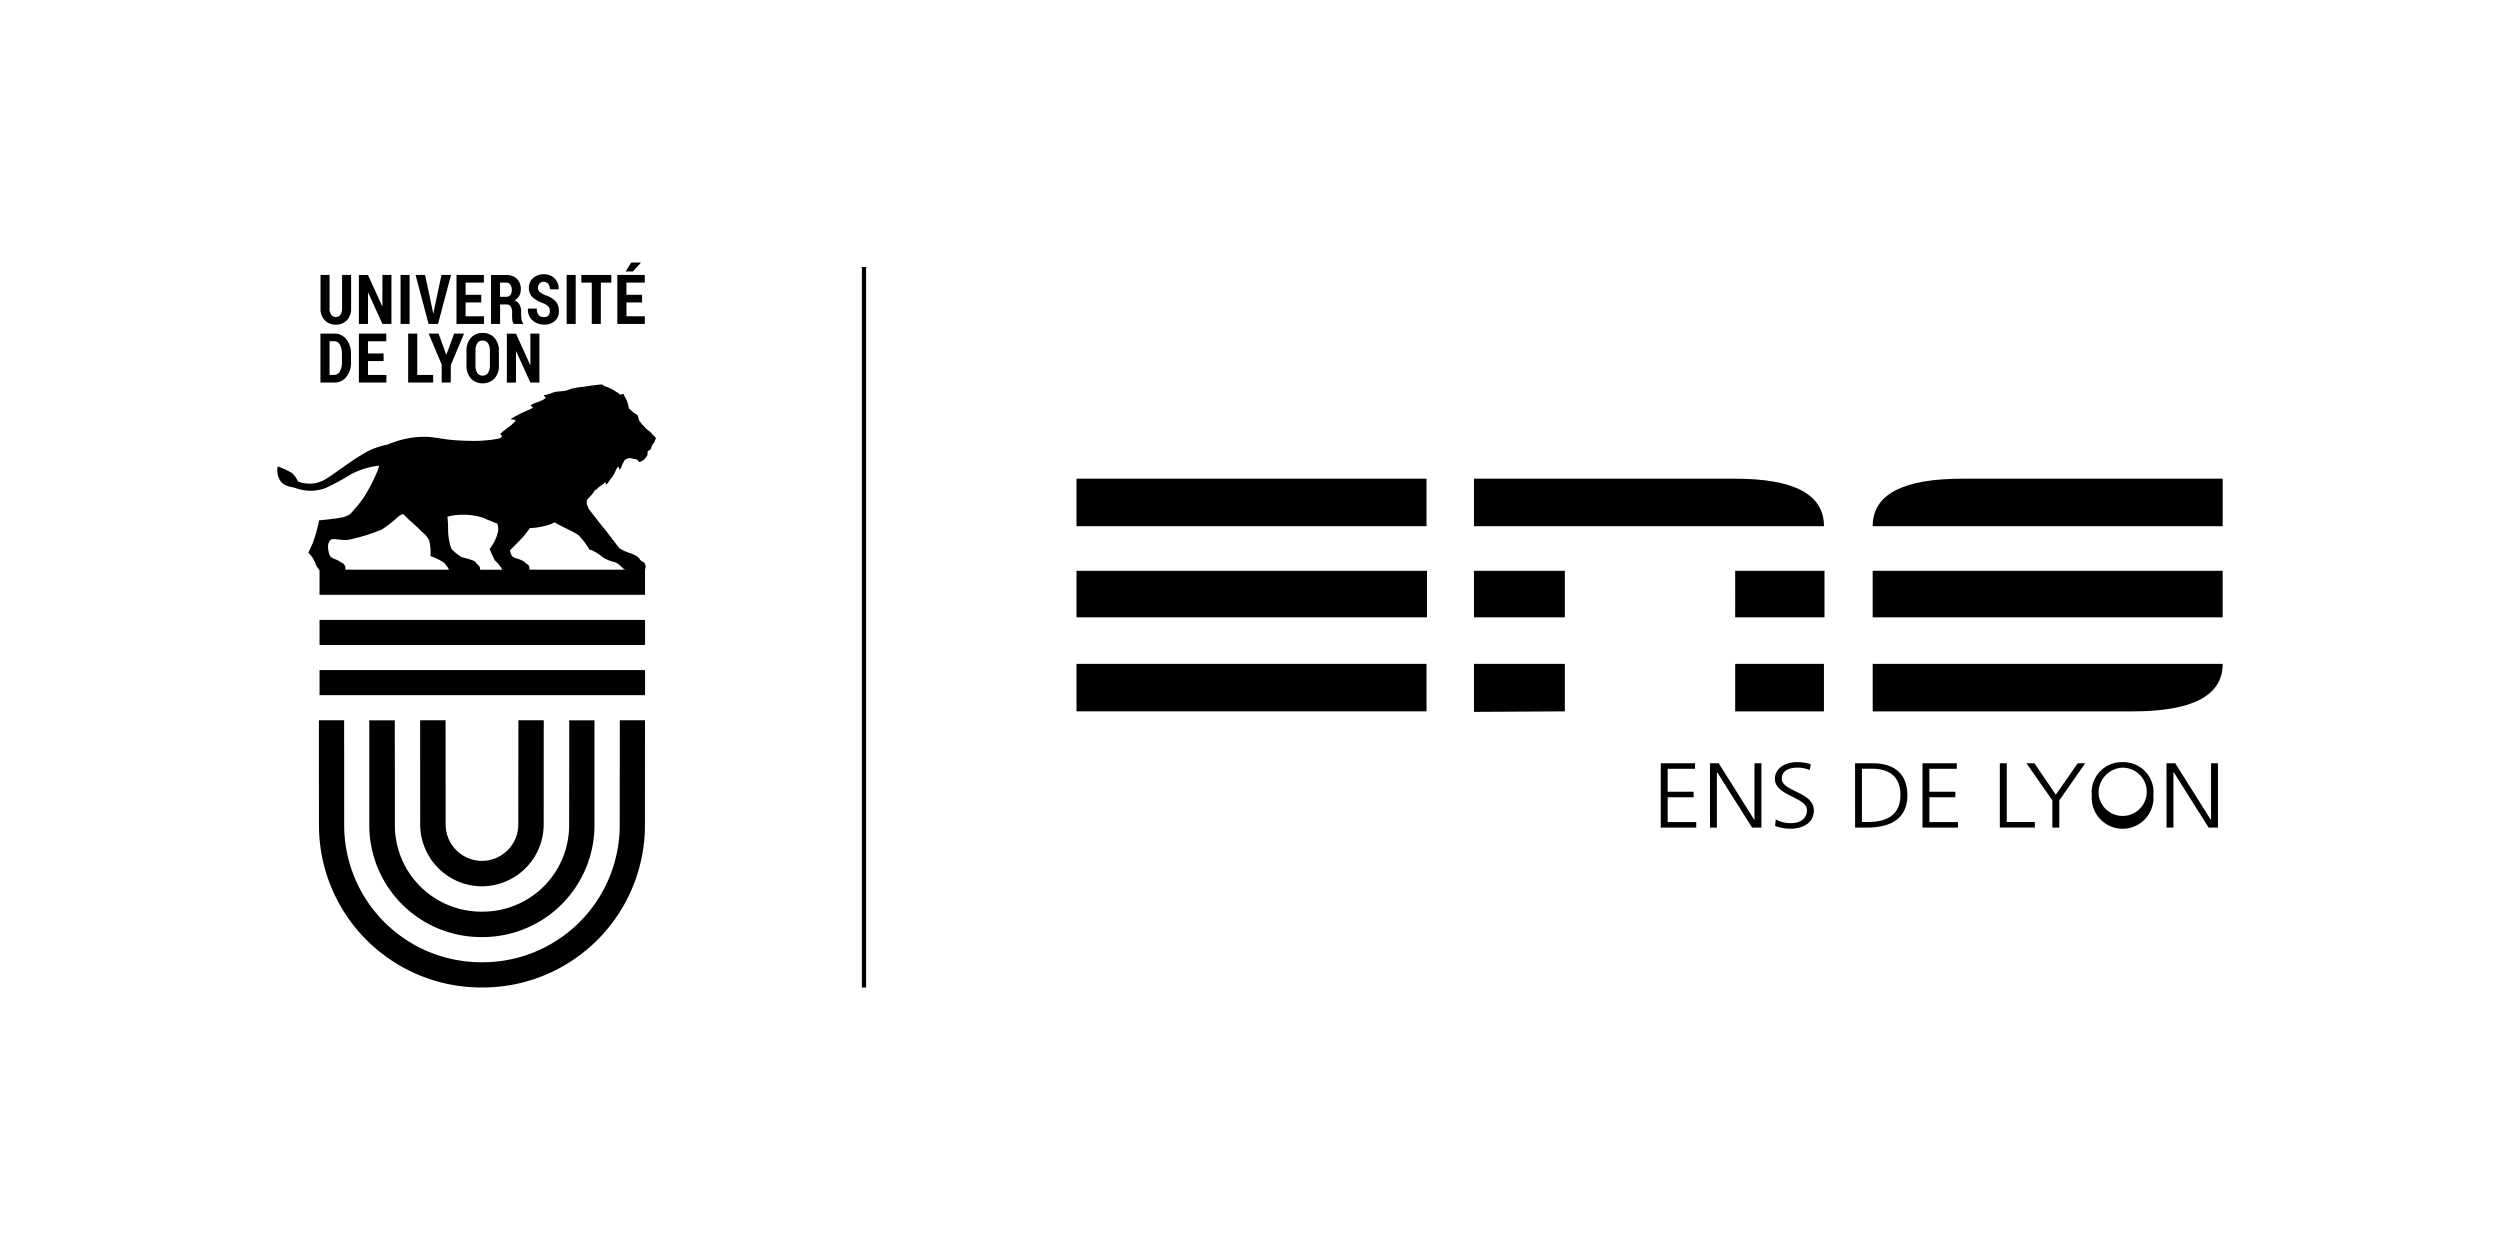 <svg xmlns="http://www.w3.org/2000/svg" xmlns:xlink="http://www.w3.org/1999/xlink" width="200" height="100" viewBox="0 0 200 100">
  <defs>
    <clipPath id="clip-path">
      <rect id="연세대학교로고" width="200" height="100" transform="translate(1370 4250)" fill="#fff"/>
    </clipPath>
  </defs>
  <g id="france_uv_logo04" transform="translate(-1370 -4250)" clip-path="url(#clip-path)">
    <g id="ecole_normale_logo" data-name="ecole normale_logo" transform="translate(1382.827 4261.509)">
      <path id="패스_6389" data-name="패스 6389" d="M15.519,13.438a.826.826,0,0,1-.138.536.472.472,0,0,1-.718-.009.818.818,0,0,1-.14-.528V10.772H13.8v2.666a1.29,1.29,0,0,0,.349.966,1.165,1.165,0,0,0,.877.342,1.15,1.15,0,0,0,.871-.341,1.289,1.289,0,0,0,.349-.967V10.772h-.723v2.666Z" transform="translate(-0.985 -0.284)"/>
      <path id="패스_6390" data-name="패스 6390" d="M19.625,13.268l-.016.006-1.137-2.5h-.729v3.918h.729v-2.5l.015-.005,1.138,2.5h.723V10.772h-.723Z" transform="translate(-1.86 -0.284)"/>
      <rect id="사각형_10656" data-name="사각형 10656" width="0.723" height="3.918" transform="translate(19.218 10.488)"/>
      <path id="패스_6391" data-name="패스 6391" d="M25.368,14.689l1.04-3.918h-.764L25.023,13.7,25,13.839H24.98l-.028-.15-.616-2.917h-.764l1.04,3.918Z" transform="translate(-3.153 -0.284)"/>
      <path id="패스_6392" data-name="패스 6392" d="M29.978,14.078h-1.47V12.97h1.25v-.611h-1.25v-.977h1.465v-.611H27.78v3.918h2.2Z" transform="translate(-4.087 -0.284)"/>
      <path id="패스_6393" data-name="패스 6393" d="M32.9,13.293a.783.783,0,0,1,.114.455v.266a3.309,3.309,0,0,0,.023.395.453.453,0,0,0,.112.28H33.9v-.057a.483.483,0,0,1-.126-.267,1.853,1.853,0,0,1-.035-.346v-.277a1.246,1.246,0,0,0-.127-.592.72.72,0,0,0-.413-.339.927.927,0,0,0,.38-.354,1.023,1.023,0,0,0,.131-.529,1.131,1.131,0,0,0-.313-.849,1.184,1.184,0,0,0-.863-.306H31.325v3.915h.726V13.131h.526a.38.38,0,0,1,.326.162m-.367-.772H32.05V11.385h.488a.389.389,0,0,1,.335.159.716.716,0,0,1,.115.428.635.635,0,0,1-.115.406.408.408,0,0,1-.337.143" transform="translate(-4.873 -0.284)"/>
      <path id="패스_6394" data-name="패스 6394" d="M36.533,12.386a1.871,1.871,0,0,1-.47-.278.416.416,0,0,1-.135-.319.509.509,0,0,1,.122-.349.478.478,0,0,1,.7.029.7.7,0,0,1,.128.436h.706l0-.016a1.133,1.133,0,0,0-.322-.852A1.16,1.16,0,0,0,36.4,10.7a1.24,1.24,0,0,0-.861.3,1,1,0,0,0-.337.784.983.983,0,0,0,.29.757,2.577,2.577,0,0,0,.87.483,1.138,1.138,0,0,1,.4.263.542.542,0,0,1,.113.362.515.515,0,0,1-.112.349.424.424,0,0,1-.341.129.568.568,0,0,1-.44-.158.764.764,0,0,1-.146-.522h-.708l-.005.016a1.124,1.124,0,0,0,.377.937,1.392,1.392,0,0,0,.922.327,1.24,1.24,0,0,0,.856-.288,1.014,1.014,0,0,0,.322-.8,1.106,1.106,0,0,0-.268-.781,1.965,1.965,0,0,0-.8-.478" transform="translate(-5.715 -0.268)"/>
      <rect id="사각형_10657" data-name="사각형 10657" width="0.723" height="3.918" transform="translate(32.505 10.488)"/>
      <path id="패스_6395" data-name="패스 6395" d="M40.616,11.382h.833v3.307h.726V11.382h.839v-.611h-2.4Z" transform="translate(-6.935 -0.284)"/>
      <path id="패스_6396" data-name="패스 6396" d="M46.388,9.508l-.007-.016h-.765l-.45.714.585,0Z" transform="translate(-7.944)"/>
      <path id="패스_6397" data-name="패스 6397" d="M45.044,14.078V12.97h1.25v-.611h-1.25v-.977h1.465v-.611H44.315v3.918h2.2v-.611Z" transform="translate(-7.755 -0.284)"/>
      <path id="패스_6398" data-name="패스 6398" d="M14.917,16.8H13.793v3.917h1.124a1.171,1.171,0,0,0,.946-.455,1.788,1.788,0,0,0,.373-1.173v-.659a1.8,1.8,0,0,0-.373-1.174,1.17,1.17,0,0,0-.946-.456m.593,2.289a1.442,1.442,0,0,1-.165.739.518.518,0,0,1-.469.279h-.355v-2.7h.355a.519.519,0,0,1,.469.277,1.431,1.431,0,0,1,.165.736Z" transform="translate(-0.984 -1.622)"/>
      <path id="패스_6399" data-name="패스 6399" d="M18.471,19h1.25v-.611h-1.25v-.977h1.464V16.8H17.743v3.917h2.2v-.611h-1.47Z" transform="translate(-1.86 -1.622)"/>
      <path id="패스_6400" data-name="패스 6400" d="M23.538,16.8h-.728v3.917h2v-.611H23.538Z" transform="translate(-2.984 -1.622)"/>
      <path id="패스_6401" data-name="패스 6401" d="M26.337,18.484h-.015L25.708,16.8h-.794l1.045,2.475v1.442h.727V19.328L27.748,16.8h-.79Z" transform="translate(-3.451 -1.622)"/>
      <path id="패스_6402" data-name="패스 6402" d="M30.1,16.733a1.2,1.2,0,0,0-.94.391,1.552,1.552,0,0,0-.353,1.078v1.1a1.54,1.54,0,0,0,.353,1.077,1.345,1.345,0,0,0,1.889,0A1.535,1.535,0,0,0,31.4,19.3V18.2a1.538,1.538,0,0,0-.357-1.078,1.222,1.222,0,0,0-.946-.391m.581,2.567a1.122,1.122,0,0,1-.148.639.54.54,0,0,1-.859,0,1.144,1.144,0,0,1-.145-.639V18.193a1.148,1.148,0,0,1,.143-.637.482.482,0,0,1,.429-.213.492.492,0,0,1,.432.214,1.119,1.119,0,0,1,.148.636Z" transform="translate(-4.315 -1.606)"/>
      <path id="패스_6403" data-name="패스 6403" d="M34.837,19.3l-.015.006-1.137-2.5h-.729v3.917h.729v-2.5l.015-.005,1.137,2.5h.723V16.8h-.723Z" transform="translate(-5.235 -1.622)"/>
      <path id="패스_6404" data-name="패스 6404" d="M37.705,56.551c0,3.646-.006,8.367-.006,8.41A10.966,10.966,0,0,1,26.743,75.911l-.063,0h0l-.062,0A10.967,10.967,0,0,1,15.657,64.961c0-.043,0-4.768-.005-8.41H13.633c0,3.64.006,8.36.006,8.411a12.984,12.984,0,0,0,12.97,12.968l.069,0,.069,0a12.984,12.984,0,0,0,12.97-12.968c0-.049,0-4.768.006-8.411Z" transform="translate(-0.949 -10.44)"/>
      <path id="패스_6405" data-name="패스 6405" d="M34.809,56.551c0,3.666-.006,8.39-.006,8.4A6.916,6.916,0,0,1,27.9,71.863l-.067,0h0l-.066,0a6.915,6.915,0,0,1-6.907-6.908c0-.014,0-4.739-.006-8.4H18.815l0,6.277c0,1.26,0,2.111,0,2.127a8.95,8.95,0,0,0,8.942,8.938h.128a8.951,8.951,0,0,0,8.943-8.938c0-.016,0-.867,0-2.127l0-6.277H34.809Z" transform="translate(-2.098 -10.44)"/>
      <path id="패스_6406" data-name="패스 6406" d="M31.9,56.551c0,3.727-.006,8.324-.006,8.338A2.914,2.914,0,0,1,29,67.8h-.03a2.915,2.915,0,0,1-2.889-2.912c0-.013,0-4.609-.006-8.338H24.041c0,3.729.006,8.324.006,8.338a4.952,4.952,0,0,0,4.939,4.947h0a4.953,4.953,0,0,0,4.939-4.947c0-.013,0-4.61.006-8.338Z" transform="translate(-3.257 -10.44)"/>
      <rect id="사각형_10658" data-name="사각형 10658" width="26.04" height="2.007" transform="translate(12.737 42.097)"/>
      <rect id="사각형_10659" data-name="사각형 10659" width="26.04" height="2.007" transform="translate(12.737 38.083)"/>
      <path id="패스_6407" data-name="패스 6407" d="M39.39,26.058a.975.975,0,0,0-.126-.168c-.083-.094-.294-.221-.395-.32s-.22-.264-.279-.3-.178-.233-.233-.277-.129-.353-.137-.388a.253.253,0,0,0-.124-.177,1.905,1.905,0,0,1-.29-.193c-.091-.076-.324-.3-.324-.3a3.006,3.006,0,0,0-.152-.578c-.091-.2-.128-.278-.171-.354a.533.533,0,0,1-.089-.21.439.439,0,0,0-.245.066,5.684,5.684,0,0,0-.486-.327,3.184,3.184,0,0,0-.651-.318.886.886,0,0,1-.333-.177,1.713,1.713,0,0,0-.312.015c-.1.013-.433.047-.61.074s-.61.1-.709.1a3.885,3.885,0,0,0-.568.09,2.95,2.95,0,0,0-.334.076,2.685,2.685,0,0,1-.541.161c-.2.025-.418.026-.664.065-.11.02-.528.187-.724.232a2.071,2.071,0,0,1-.208.036s.04.139.149.165a.446.446,0,0,1-.193.191,4.086,4.086,0,0,1-.46.2,3,3,0,0,0-.556.242.464.464,0,0,0,.174.179s.028.016-.131.1-.526.238-.691.313-.4.213-.514.269a3.364,3.364,0,0,0-.33.184c-.15.092-.074.086-.074.086a1.4,1.4,0,0,0,.182.024.351.351,0,0,1,.169.051s.012.058-.065.127a2.834,2.834,0,0,1-.445.395c-.129.087-.241.188-.383.287s-.287.269-.338.3l.152.134-.023.105a1.526,1.526,0,0,1-.253.128,10.813,10.813,0,0,1-2.3.174c-1.951-.027-2.489-.278-3.483-.324a7.251,7.251,0,0,0-2.643.451,2.684,2.684,0,0,0-.425.163,7.244,7.244,0,0,0-1.121.322c-1.264.485-3.471,2.311-4.088,2.571a2.355,2.355,0,0,1-1.385.216,1.579,1.579,0,0,1-.6-.162,2.169,2.169,0,0,0-.474-.66,6.174,6.174,0,0,0-1.145-.531,1.536,1.536,0,0,0,.147,1.05c.347.615,1.026.576,1.271.676a3.469,3.469,0,0,0,2.336.034,18.6,18.6,0,0,0,2.138-1.151,6.528,6.528,0,0,1,2.222-.674c-.035.132-.074.261-.114.375a14.483,14.483,0,0,1-1.157,2.243A15.055,15.055,0,0,1,15.187,32.4a1.976,1.976,0,0,1-.827.3c-.428.08-1.658.2-1.658.2a12.263,12.263,0,0,1-.489,1.77c-.111.273-.374.815-.374.815a2.4,2.4,0,0,1,.608.969,1.624,1.624,0,0,0,.288.435V38.8h0v.055h26.04V36.849h0c.049-.153.119-.5-.182-.641-.389-.186-.076-.332-.978-.675a4.26,4.26,0,0,1-.835-.357c-.145-.118-.926-1.21-1.314-1.669s-1.187-1.52-1.187-1.52l-.175-.418.032-.315c.049-.052.1-.1.149-.161a3.14,3.14,0,0,0,.417-.5c.148-.3.1-.007.187-.17a1.57,1.57,0,0,1,.448-.342,1.566,1.566,0,0,0,.273-.269.813.813,0,0,0,.049.237,1.692,1.692,0,0,0,.2-.216c.124-.151.082-.165.234-.318a2.554,2.554,0,0,0,.356-.646,1.923,1.923,0,0,1,.181-.29s.064.154.107.263a.738.738,0,0,0,.141-.192,2.062,2.062,0,0,1,.138-.33c.069-.111.121-.255.187-.283a1,1,0,0,1,.341-.117,1.885,1.885,0,0,1,.37.08c.121.029.178-.026.262.083a.628.628,0,0,0,.193.168s0-.017.1-.068a1.056,1.056,0,0,0,.2-.118c.093-.068.079-.1.149-.17a.462.462,0,0,0,.152-.27c.035-.123-.023-.2.038-.257s.18-.061.242-.207.041-.167.066-.191a.371.371,0,0,0,.04-.127.654.654,0,0,0,.195-.26.34.34,0,0,1,.1-.212.584.584,0,0,0-.272-.311M25.828,32.695c.182.084.637.28,1.13.467a1.379,1.379,0,0,1,.07.573,3.4,3.4,0,0,1-.686,1.45,9.3,9.3,0,0,0,.418.918,3.951,3.951,0,0,1,.488.547c.028.058.064.135.093.2H25.578a.4.4,0,0,0-.171-.383c-.1-.1-.18-.283-.415-.366-.823-.293-.81-.174-1.048-.365a3.449,3.449,0,0,1-.663-.567A4.855,4.855,0,0,1,23.02,33.6a8.79,8.79,0,0,0-.054-.993,5.194,5.194,0,0,1,2.862.09M13.68,34.433c.264-.109.847.114,1.43.008a14.6,14.6,0,0,0,2.588-.8A8.018,8.018,0,0,0,19,32.629a1.143,1.143,0,0,1,.433-.23s.258.277.777.736.7.675.877.824a1.786,1.786,0,0,1,.431.577,4.273,4.273,0,0,1,.092,1.221,4.758,4.758,0,0,1,1.07.519,2.161,2.161,0,0,1,.411.572H14.793a.464.464,0,0,0-.269-.549,3.027,3.027,0,0,0-.634-.332.557.557,0,0,1-.384-.384,2.3,2.3,0,0,1-.093-.644s.041-.414.268-.507m20.618.781a3.255,3.255,0,0,1,1.04.6,2.734,2.734,0,0,0,.891.4,1,1,0,0,1,.534.293c.231.212.3.3.449.34h-7.7a.392.392,0,0,0-.156-.441c-.123-.069-.229-.2-.367-.27-.531-.254-.59-.161-.812-.339-.125-.092-.208-.5-.208-.5s.972-.959,1.158-1.2c.234-.3.326-.423.43-.572a6.077,6.077,0,0,0,1.762-.351l.208-.122q.125.071.221.129c.39.231,1.372.645,1.718.92a5.579,5.579,0,0,1,.836,1.112" transform="translate(0 -2.781)"/>
      <rect id="사각형_10660" data-name="사각형 10660" width="0.339" height="57.639" transform="translate(56.123 9.85)"/>
      <path id="패스_6408" data-name="패스 6408" d="M91.522,31.717h28v3.8h-28v-3.8Zm0,11.091V39.085h28.039v3.723Zm28,3.721v3.8h-28v-3.8h28Z" transform="translate(-18.228 -4.93)"/>
      <path id="패스_6409" data-name="패스 6409" d="M132.384,31.717h20.9q7.1,0,7.1,3.8h-28v-3.8Zm0,7.369h7.269v3.721h-7.269Zm7.269,7.445v3.8l-7.269.04V46.531Zm13.628-7.445h7.145v3.721H153.28Zm0,7.445h7.1v3.8h-7.1Z" transform="translate(-27.293 -4.93)"/>
      <path id="패스_6410" data-name="패스 6410" d="M201.375,46.531q0,3.8-7.186,3.8H173.377v-3.8ZM180.561,31.716h20.814v3.8h-28q0-3.8,7.185-3.8m20.814,11.091h-28V39.086h28Z" transform="translate(-36.387 -4.93)"/>
      <path id="패스_6411" data-name="패스 6411" d="M151.587,60.972h2.741v.443H152.14V63.25h2.076v.444H152.14v1.982h2.284v.444h-2.837Z" transform="translate(-31.553 -11.42)"/>
      <path id="패스_6412" data-name="패스 6412" d="M156.645,60.972h.7l2.847,4.528h.014V60.972h.555V66.12h-.746l-2.8-4.441H157.2V66.12h-.553Z" transform="translate(-32.675 -11.42)"/>
      <path id="패스_6413" data-name="패스 6413" d="M163.392,65.436a2.353,2.353,0,0,0,1.234.3c.689,0,1.259-.324,1.259-1.054,0-1.01-2.565-1.136-2.565-2.485,0-.826.785-1.342,1.772-1.342a3.551,3.551,0,0,1,1.1.172l-.088.464a2.465,2.465,0,0,0-1.021-.193c-.577,0-1.21.223-1.21.886,0,1.034,2.565,1.039,2.565,2.544,0,1.041-.97,1.453-1.837,1.453a3.444,3.444,0,0,1-1.266-.221Z" transform="translate(-34.156 -11.395)"/>
      <path id="패스_6414" data-name="패스 6414" d="M171.563,60.972h1.386c2,0,2.8,1.063,2.8,2.567,0,1.865-1.354,2.58-3.206,2.58h-.977Zm.551,4.7h.457c1.588,0,2.622-.59,2.622-2.168s-1.019-2.094-2.268-2.094h-.812v4.262Z" transform="translate(-35.985 -11.42)"/>
      <path id="패스_6415" data-name="패스 6415" d="M178.494,60.972h2.742v.443h-2.189V63.25h2.076v.444h-2.076v1.982h2.285v.444h-2.838Z" transform="translate(-37.522 -11.42)"/>
      <path id="패스_6416" data-name="패스 6416" d="M186.447,60.972H187v4.7h2.246v.444h-2.8Z" transform="translate(-39.287 -11.42)"/>
      <path id="패스_6417" data-name="패스 6417" d="M191.254,63.938l-2.076-2.965h.642l1.708,2.516,1.756-2.516h.6l-2.076,2.965v2.181h-.554Z" transform="translate(-39.892 -11.421)"/>
      <path id="패스_6418" data-name="패스 6418" d="M198.367,60.859a2.406,2.406,0,0,1,2.46,2.66,2.47,2.47,0,1,1-4.924,0,2.408,2.408,0,0,1,2.464-2.66m-1.909,2.66a1.93,1.93,0,1,0,1.909-2.217,1.992,1.992,0,0,0-1.909,2.217" transform="translate(-41.384 -11.396)"/>
      <path id="패스_6419" data-name="패스 6419" d="M203.581,60.972h.7l2.847,4.528h.016V60.972h.554V66.12h-.745l-2.8-4.441h-.016V66.12h-.552Z" transform="translate(-43.088 -11.42)"/>
    </g>
  </g>
</svg>
